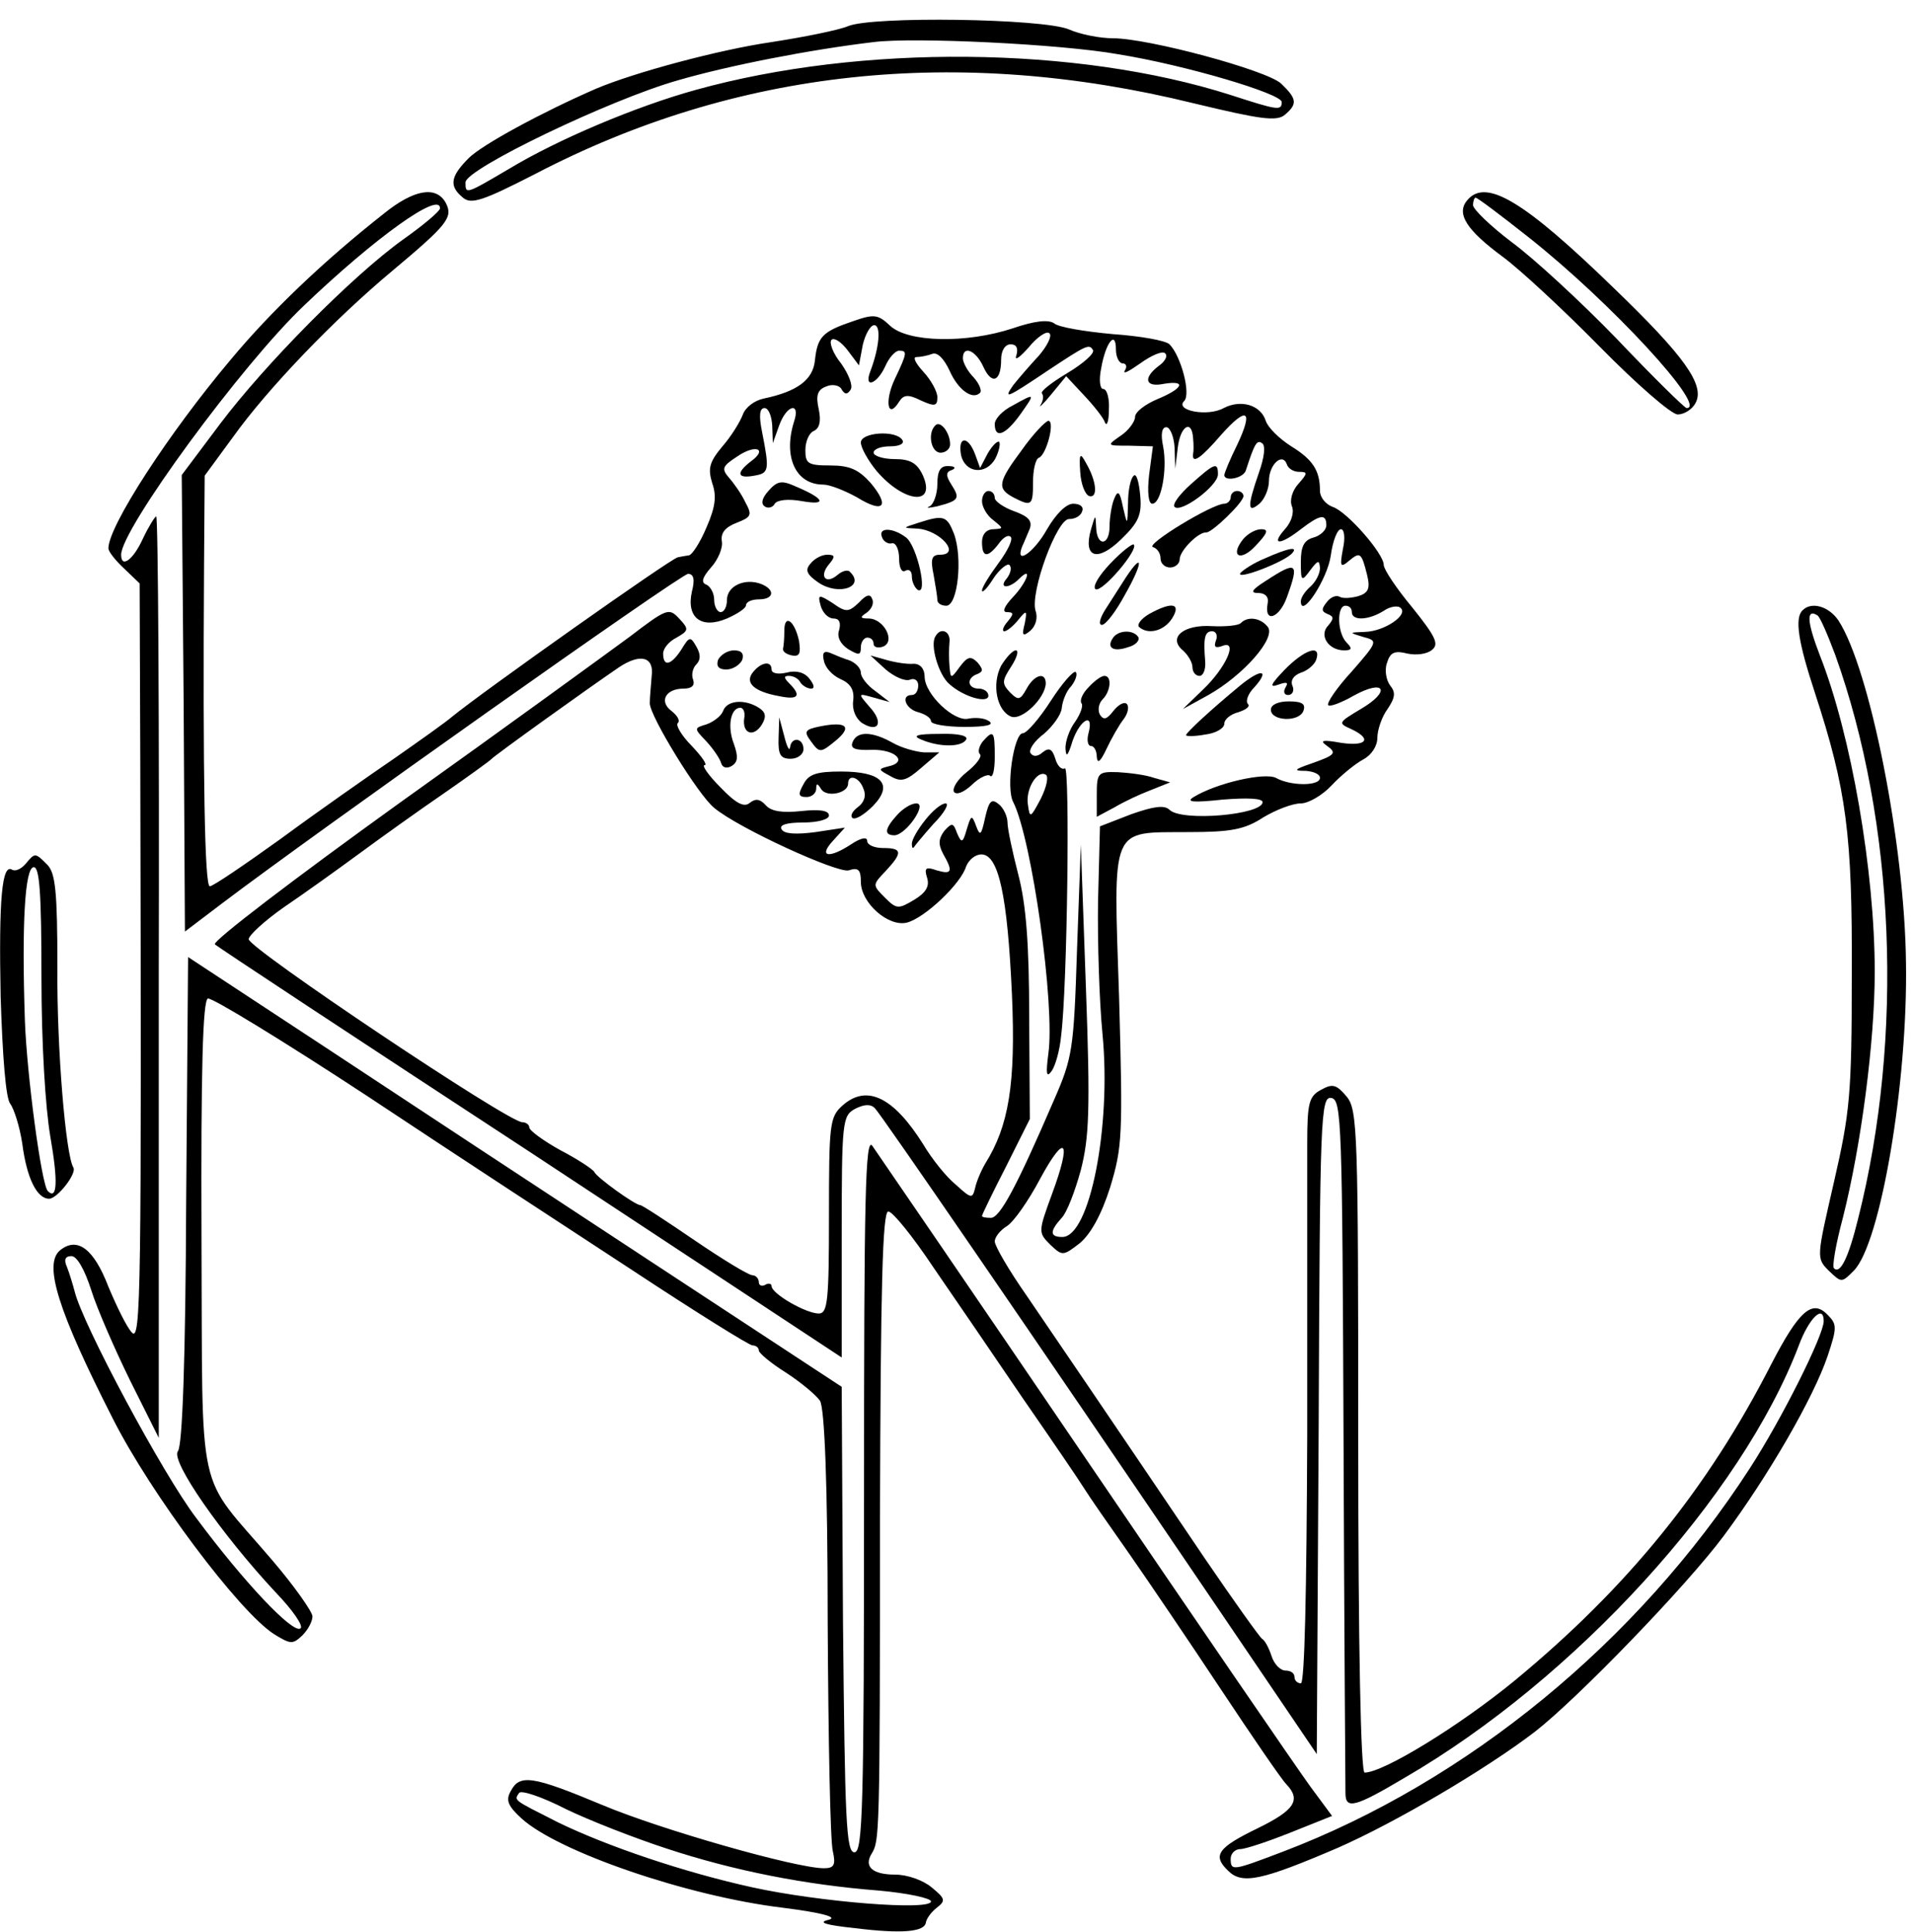 <?xml version="1.0" standalone="no"?>
<!DOCTYPE svg PUBLIC "-//W3C//DTD SVG 20010904//EN"
 "http://www.w3.org/TR/2001/REC-SVG-20010904/DTD/svg10.dtd">
<svg version="1.0" xmlns="http://www.w3.org/2000/svg"
 width="300pt" height="303pt" viewBox="0 0 300 303"
 preserveAspectRatio="xMidYMid meet">
<g transform="translate(0,303) scale(0.1,-0.1)"
fill="#000000" stroke="none">
<path d="M1330 2989 c-14 -6 -68 -17 -120 -25 -83 -12 -216 -48 -275 -73 -85
-37 -179 -88 -200 -109 -29 -29 -31 -44 -9 -62 13 -11 31 -5 113 37 316 165
663 202 1033 111 104 -25 130 -29 143 -18 20 17 19 25 -6 49 -23 21 -208 71
-264 71 -20 0 -51 6 -69 14 -41 17 -308 21 -346 5z m423 -44 c106 -17 257 -62
257 -75 0 -14 -6 -13 -80 11 -241 77 -580 80 -839 8 -94 -26 -217 -78 -293
-124 -68 -40 -68 -40 -68 -21 0 21 227 130 333 160 79 23 206 48 307 60 63 8
293 -3 383 -19z"/>
<path d="M602 2695 c-94 -74 -177 -153 -241 -230 -96 -114 -191 -260 -191
-295 0 -5 11 -19 25 -32 l24 -23 1 -280 c2 -830 1 -910 -13 -895 -8 8 -24 41
-37 72 -23 60 -49 79 -76 57 -26 -22 -3 -95 83 -264 59 -117 198 -303 253
-338 26 -16 29 -16 44 -2 9 9 16 22 16 30 0 7 -28 47 -63 88 -121 142 -109 85
-111 507 -1 262 2 371 10 374 6 2 119 -67 250 -153 131 -87 319 -210 417 -274
97 -64 182 -117 187 -117 6 0 10 -4 10 -8 0 -4 19 -20 43 -35 23 -15 47 -35
53 -44 7 -12 12 -127 12 -348 1 -182 4 -342 8 -358 5 -22 2 -27 -14 -27 -43 0
-254 60 -347 99 -110 46 -130 49 -144 22 -8 -14 -5 -23 17 -43 57 -52 260
-122 410 -140 63 -8 87 -15 71 -19 -17 -4 -5 -8 42 -13 73 -9 109 -6 111 9 1
6 8 16 17 23 14 11 14 14 -8 32 -13 11 -38 20 -57 20 -35 0 -50 12 -37 33 12
20 13 24 13 525 1 365 4 482 13 482 7 0 39 -40 71 -88 33 -48 96 -140 140
-205 45 -65 88 -128 96 -141 8 -13 40 -59 71 -103 30 -43 95 -139 144 -213 49
-74 95 -141 102 -148 24 -25 13 -41 -44 -69 -64 -31 -72 -43 -47 -67 22 -22
53 -15 172 36 91 40 232 123 309 182 67 52 238 229 296 307 70 94 141 217 163
282 15 45 15 50 0 65 -24 25 -45 6 -88 -77 -100 -196 -226 -351 -403 -497 -88
-72 -206 -144 -235 -144 -6 0 -10 197 -10 519 0 486 -1 520 -18 541 -16 19
-22 21 -40 11 -19 -10 -22 -20 -22 -84 0 -40 0 -246 0 -459 -1 -245 -4 -388
-10 -388 -6 0 -10 5 -10 10 0 6 -6 10 -14 10 -8 0 -18 10 -22 23 -4 12 -10 24
-15 27 -4 3 -44 59 -89 125 -162 240 -231 341 -280 413 -28 40 -50 78 -50 85
0 7 9 18 19 24 11 7 34 40 52 74 40 74 50 61 19 -23 -22 -60 -22 -61 -3 -80
19 -18 20 -18 46 2 17 14 34 44 48 88 19 63 20 80 14 297 -9 274 -15 259 109
260 66 0 88 4 117 23 20 12 46 22 59 22 12 0 34 13 48 28 15 16 37 34 50 41
13 7 22 21 22 34 0 12 7 33 16 45 12 18 13 26 4 37 -6 8 -9 24 -5 35 5 17 12
20 32 15 14 -3 31 -1 39 6 11 9 5 21 -31 66 -25 30 -45 60 -45 67 0 18 -58 84
-80 91 -11 4 -20 15 -20 25 0 32 -11 49 -45 70 -19 12 -37 30 -40 40 -8 25
-39 34 -66 20 -25 -14 -77 -4 -62 11 11 11 -5 71 -23 89 -6 6 -46 13 -89 16
-44 4 -86 11 -92 17 -9 6 -30 4 -65 -8 -73 -24 -164 -22 -192 4 -19 18 -25 19
-59 7 -47 -16 -55 -24 -59 -61 -3 -31 -28 -49 -80 -60 -15 -3 -29 -14 -33 -25
-4 -11 -18 -34 -32 -50 -21 -25 -23 -35 -16 -58 7 -20 5 -37 -9 -69 -10 -24
-23 -44 -28 -44 -6 -1 -13 -2 -17 -3 -11 -2 -305 -210 -354 -250 -9 -8 -50
-37 -90 -65 -41 -28 -121 -84 -178 -126 -57 -41 -107 -75 -112 -75 -8 0 -11
170 -9 504 l1 140 44 60 c55 77 160 186 250 261 87 73 96 84 84 107 -15 27
-50 21 -97 -17z m88 8 c-1 -5 -26 -26 -57 -48 -80 -57 -218 -197 -288 -290
l-60 -80 3 -358 2 -358 58 44 c145 110 720 517 731 517 9 0 11 -9 6 -28 -9
-41 15 -59 55 -42 16 7 30 16 30 21 0 5 9 9 20 9 24 0 26 15 4 24 -26 10 -54
-3 -54 -25 0 -10 -4 -19 -10 -19 -5 0 -10 9 -10 19 0 11 -6 21 -12 24 -9 3 -7
11 7 27 11 12 19 31 17 41 -2 13 5 22 23 29 23 9 25 12 14 32 -6 13 -18 30
-26 39 -12 14 -10 18 13 33 29 20 49 12 21 -8 -23 -18 -21 -27 6 -22 23 4 24
8 12 69 -5 25 -4 37 4 37 6 0 11 -12 12 -27 l1 -28 10 28 c12 33 34 37 23 5
-17 -55 3 -98 46 -98 10 0 33 -9 53 -20 42 -26 52 -14 21 23 -19 21 -33 27
-63 27 -35 0 -39 3 -39 24 0 14 6 27 13 30 9 4 12 15 8 34 -5 22 -2 31 12 36
9 4 21 2 24 -5 5 -8 9 -8 14 0 4 6 -3 24 -15 41 -13 16 -19 33 -15 37 4 4 15
-3 25 -16 l18 -24 6 32 c4 17 12 31 18 31 11 0 8 -35 -6 -72 -11 -28 10 -21
23 7 6 14 16 25 22 25 13 0 13 -3 -7 -45 -16 -34 -11 -64 7 -35 7 11 14 12 34
2 22 -10 26 -9 26 5 0 9 -10 27 -22 40 -12 13 -17 23 -11 23 6 0 17 2 25 5 8
3 18 -7 27 -26 13 -30 36 -47 48 -35 3 3 -1 14 -10 24 -10 10 -17 24 -17 30 0
21 20 13 32 -13 13 -29 28 -24 28 11 0 14 6 24 15 24 9 0 12 -6 9 -17 -4 -10
5 -4 19 12 14 17 29 27 33 22 4 -4 -4 -20 -17 -35 -14 -15 -32 -36 -40 -46
-16 -23 -11 -21 56 24 59 39 63 41 69 31 3 -5 -15 -21 -40 -36 -25 -15 -43
-29 -40 -32 3 -4 2 -11 -2 -18 -4 -6 4 1 17 17 l23 28 28 -30 c16 -17 31 -36
33 -43 3 -6 6 3 6 21 1 17 -3 32 -9 32 -5 0 -7 14 -3 33 7 40 23 60 23 29 0
-12 5 -22 11 -22 5 0 7 -5 3 -11 -4 -7 7 -1 24 11 18 13 35 20 39 16 5 -4 0
-13 -10 -20 -25 -19 -21 -34 8 -28 36 6 31 -7 -10 -24 -19 -8 -35 -20 -35 -28
0 -7 -10 -21 -22 -29 -23 -16 -23 -16 13 -16 l37 -1 -6 -45 c-3 -27 -1 -45 5
-45 14 0 24 54 17 90 -4 19 -2 30 5 30 6 0 12 -15 13 -32 l1 -33 4 33 c4 34
22 45 24 15 1 -10 1 -21 0 -25 -2 -17 13 -6 44 30 41 46 51 39 25 -16 -11 -22
-20 -44 -20 -47 0 -11 31 -5 34 8 13 40 17 48 25 42 6 -3 4 -22 -5 -47 -18
-52 -18 -64 1 -48 8 7 15 23 15 36 0 25 21 45 28 26 2 -7 11 -12 19 -12 14 0
14 -2 -1 -19 -9 -10 -14 -25 -10 -35 4 -10 -1 -25 -11 -36 -23 -26 -7 -25 25
0 30 23 40 25 40 6 0 -7 -9 -16 -20 -19 -15 -4 -20 -14 -20 -38 0 -31 1 -32
15 -13 12 16 14 16 15 3 0 -9 -7 -22 -15 -29 -8 -7 -15 -17 -15 -23 0 -29 42
35 47 72 3 22 10 41 16 41 5 0 7 -13 3 -31 -5 -27 -4 -30 9 -19 18 15 20 14
29 -22 5 -21 2 -28 -14 -33 -11 -3 -24 -4 -29 -1 -5 3 -14 0 -20 -8 -9 -11 -9
-15 1 -19 10 -4 10 -7 1 -18 -15 -15 0 -39 25 -39 12 0 13 3 4 12 -15 15 -16
58 -2 58 6 0 10 -4 10 -10 0 -14 26 -13 50 2 10 7 23 9 27 4 11 -11 -26 -36
-56 -37 -26 -1 -26 -1 -3 -8 23 -6 23 -7 -18 -54 -24 -26 -40 -50 -37 -53 2
-3 21 4 40 15 49 27 59 7 11 -21 -35 -21 -36 -22 -16 -31 35 -16 25 -28 -15
-22 -28 5 -34 4 -23 -4 17 -12 15 -15 -25 -29 -26 -9 -27 -11 -7 -11 12 -1 22
-5 22 -11 0 -13 -46 -13 -69 0 -18 9 -93 -8 -129 -30 -13 -8 -1 -9 46 -4 38 3
62 2 62 -4 0 -20 -127 -31 -146 -12 -8 8 -26 5 -60 -7 l-49 -19 -3 -117 c-1
-64 2 -158 7 -209 14 -145 -20 -318 -63 -318 -20 0 -20 9 -1 30 8 8 21 42 30
75 13 51 15 94 8 285 l-8 225 -6 -165 c-5 -155 -7 -169 -36 -235 -59 -137 -85
-185 -99 -185 -8 0 -14 1 -14 3 0 2 17 37 38 78 l37 74 -1 160 c0 116 -5 177
-17 223 -9 35 -17 72 -17 82 0 9 -6 23 -14 29 -11 9 -15 5 -21 -21 -6 -28 -8
-30 -14 -14 -7 19 -8 18 -15 -5 -6 -21 -8 -22 -15 -6 -6 17 -8 17 -20 4 -9
-12 -10 -21 -2 -36 16 -28 14 -33 -10 -26 -17 6 -20 4 -15 -12 4 -13 -2 -23
-20 -34 -25 -15 -28 -15 -46 3 -20 20 -20 20 1 42 27 29 26 36 -4 36 -14 0
-25 5 -25 11 0 7 -10 5 -25 -5 -35 -23 -52 -20 -29 5 l19 21 -46 -7 c-30 -4
-49 -3 -53 4 -5 7 7 11 33 11 24 0 41 5 41 11 0 8 -15 10 -43 7 -29 -3 -47 -1
-56 9 -9 10 -16 11 -25 4 -9 -8 -22 -1 -46 24 -19 19 -30 35 -25 35 5 0 -4 13
-20 30 -16 16 -26 33 -22 36 4 4 -1 12 -10 19 -20 15 -9 35 19 35 13 0 18 5
15 14 -3 7 -1 18 5 24 7 7 7 16 0 28 -9 16 -11 16 -23 -4 -16 -25 -29 -29 -29
-7 0 8 9 19 21 25 19 11 20 13 4 30 -16 17 -19 16 -78 -29 -34 -25 -196 -143
-360 -260 -164 -118 -294 -217 -290 -222 4 -4 227 -151 496 -327 l487 -321 0
189 c0 182 1 190 21 201 14 7 24 8 31 1 10 -10 244 -351 533 -777 l160 -236 3
516 c2 485 3 516 20 513 16 -3 17 -39 19 -538 1 -294 3 -543 3 -552 0 -26 14
-23 93 24 267 155 528 441 618 678 16 43 39 65 39 38 0 -22 -66 -154 -116
-231 -176 -272 -443 -491 -732 -601 -79 -30 -82 -31 -82 -11 0 8 7 15 15 15 8
0 44 12 79 26 l65 26 -34 46 c-19 26 -178 258 -354 517 -176 259 -326 478
-333 488 -11 15 -13 -79 -13 -545 0 -494 -2 -563 -15 -563 -13 0 -15 48 -18
365 l-2 365 -297 195 c-163 107 -394 259 -512 337 l-216 142 -3 -381 c-1 -252
-6 -386 -13 -394 -12 -15 69 -131 153 -221 27 -28 45 -54 39 -57 -12 -8 -88
72 -163 173 -52 68 -179 305 -191 356 -3 11 -8 28 -12 38 -5 11 -3 17 7 17 9
0 21 -22 31 -53 9 -29 37 -93 61 -142 l45 -90 0 723 c1 397 -1 722 -4 722 -2
0 -12 -16 -21 -35 -15 -33 -34 -47 -34 -25 0 40 189 298 287 391 112 107 214
180 213 152z m332 -733 c-1 -14 -3 -33 -3 -43 0 -20 76 -144 101 -164 38 -32
194 -103 211 -98 15 5 19 1 19 -18 0 -33 43 -71 72 -64 28 7 85 61 93 88 4 10
14 19 24 19 27 0 41 -64 48 -221 6 -139 -5 -205 -42 -264 -7 -12 -14 -29 -16
-39 -4 -16 -6 -16 -30 6 -15 12 -38 41 -51 63 -47 75 -89 95 -127 61 -20 -18
-21 -29 -21 -173 0 -133 -2 -153 -16 -153 -20 0 -74 31 -74 43 0 4 -5 5 -10 2
-5 -3 -10 -1 -10 4 0 6 -5 11 -10 11 -6 0 -47 25 -91 55 -44 30 -82 55 -85 55
-8 0 -69 44 -72 52 -2 4 -26 20 -53 34 -27 15 -49 31 -49 36 0 4 -5 8 -11 8
-22 0 -428 272 -429 287 0 6 25 29 55 50 31 21 84 59 118 84 34 25 94 68 132
94 39 27 72 51 75 54 5 6 153 112 200 144 34 23 56 17 52 -13z m23 -1839 c106
-35 218 -57 333 -66 45 -4 82 -12 82 -17 0 -15 -175 -1 -280 22 -109 24 -229
65 -305 102 -71 36 -69 34 -61 46 3 5 36 -6 73 -25 37 -18 109 -46 158 -62z"/>
<path d="M1588 2394 c-16 -8 -28 -21 -28 -29 0 -24 17 -17 40 15 24 34 24 34
-12 14z"/>
<path d="M1467 2363 c-13 -12 -7 -43 8 -43 8 0 15 6 15 13 0 18 -15 38 -23 30z"/>
<path d="M1603 2325 c-38 -51 -40 -61 -14 -75 29 -15 31 -13 31 24 0 19 4 36
9 38 12 4 26 58 15 58 -5 -1 -24 -21 -41 -45z"/>
<path d="M1350 2336 c0 -8 11 -28 25 -45 43 -50 94 -55 72 -6 -9 19 -20 25
-44 25 -18 0 -33 5 -33 10 0 6 12 10 26 10 14 0 23 4 19 10 -10 16 -65 12 -65
-4z"/>
<path d="M1507 2317 c6 -29 39 -33 54 -6 6 12 8 23 6 26 -3 2 -11 -6 -18 -18
l-12 -23 -8 22 c-11 29 -27 28 -22 -1z"/>
<path d="M1694 2290 c1 -18 7 -35 14 -38 14 -4 12 23 -5 52 -9 17 -11 15 -9
-14z"/>
<path d="M1470 2271 c0 -16 -6 -32 -12 -35 -7 -3 -2 -3 12 0 34 9 36 12 22 34
-9 14 -9 20 1 23 7 3 4 6 -5 6 -13 1 -18 -7 -18 -28z"/>
<path d="M1868 2271 c-18 -16 -30 -32 -26 -36 10 -10 68 33 68 51 0 20 -5 18
-42 -15z"/>
<path d="M1778 2284 c-5 -4 -9 -23 -9 -43 -1 -36 -1 -36 -8 -6 -5 25 -8 27
-14 12 -4 -10 -7 -30 -7 -43 0 -30 -20 -32 -21 -1 -1 21 -1 21 -8 -3 -13 -45
10 -52 47 -16 28 27 33 39 30 70 -2 21 -6 34 -10 30z"/>
<path d="M1205 2260 c-10 -11 -12 -20 -6 -24 5 -4 13 -2 16 4 4 6 21 8 43 4
40 -7 35 4 -10 23 -22 10 -29 9 -43 -7z"/>
<path d="M1540 2244 c0 -9 8 -23 18 -30 16 -13 16 -13 0 -14 -11 0 -18 -8 -18
-20 0 -25 9 -25 26 -3 7 10 15 15 19 11 4 -4 -5 -22 -19 -41 -14 -19 -26 -38
-26 -43 0 -5 8 3 18 19 10 15 22 24 25 21 4 -4 2 -13 -4 -21 -14 -16 3 -17 19
-1 22 22 13 -5 -10 -29 -13 -14 -17 -23 -9 -23 11 0 11 -3 1 -15 -7 -8 -9 -15
-5 -15 4 0 14 8 22 18 13 16 14 15 10 -6 -5 -19 -3 -21 9 -11 8 7 12 20 8 31
-9 29 34 146 53 144 9 0 18 5 20 12 3 7 -3 12 -14 12 -11 0 -27 -16 -41 -40
-20 -36 -51 -58 -39 -27 3 6 8 19 12 28 4 12 -2 19 -24 27 -17 6 -31 16 -31
21 0 6 -4 11 -10 11 -5 0 -10 -7 -10 -16z"/>
<path d="M1930 2250 c0 -5 -5 -10 -10 -10 -19 0 -124 -64 -112 -68 7 -2 12
-10 12 -18 0 -8 7 -14 15 -14 8 0 15 6 15 13 0 13 29 43 42 42 9 0 58 47 58
57 0 4 -4 8 -10 8 -5 0 -10 -4 -10 -10z"/>
<path d="M1440 2210 c-25 -8 -25 -8 -2 -9 36 -2 70 -41 36 -41 -13 0 -15 -7
-10 -31 3 -17 6 -35 6 -40 0 -5 6 -9 14 -9 18 0 26 75 12 113 -11 28 -16 30
-56 17z"/>
<path d="M1383 2188 c2 -7 10 -12 16 -10 6 1 11 -10 11 -24 0 -14 4 -23 10
-19 6 3 10 -1 10 -9 0 -8 4 -17 9 -21 17 -10 -1 69 -18 82 -21 16 -44 16 -38
1z"/>
<path d="M1950 2185 c-22 -27 -5 -37 19 -11 19 20 21 26 9 26 -9 0 -21 -7 -28
-15z"/>
<path d="M1741 2146 c-18 -19 -28 -36 -23 -40 10 -6 68 62 60 70 -2 2 -19 -11
-37 -30z"/>
<path d="M1983 2154 c-17 -7 -34 -18 -38 -23 -6 -11 65 16 80 30 13 13 -4 10
-42 -7z"/>
<path d="M1271 2146 c-9 -10 -6 -17 13 -30 32 -21 73 -6 49 17 -3 4 -12 2 -20
-5 -18 -15 -29 -2 -13 17 10 12 10 15 -3 15 -8 0 -20 -6 -26 -14z"/>
<path d="M1766 2125 c-9 -14 -23 -36 -32 -50 -9 -14 -12 -25 -6 -25 6 0 22 21
36 47 28 49 30 70 2 28z"/>
<path d="M1985 2119 c-22 -14 -25 -19 -12 -19 11 0 17 -6 15 -16 -6 -32 18
-24 30 9 20 55 16 58 -33 26z"/>
<path d="M1287 2080 c3 -11 12 -20 20 -20 9 0 12 -6 9 -18 -4 -11 2 -22 14
-30 17 -10 20 -10 20 3 0 8 5 15 10 15 6 0 10 -4 10 -10 0 -5 7 -7 15 -4 20 8
1 44 -23 44 -13 0 -14 2 -3 9 7 5 12 14 9 21 -3 9 -9 8 -21 -5 -16 -15 -20
-16 -41 -1 -22 14 -24 14 -19 -4z"/>
<path d="M1802 2067 c-12 -7 -19 -16 -16 -20 14 -13 39 -7 52 13 15 24 0 27
-36 7z"/>
<path d="M1230 2041 c0 -12 -1 -24 -2 -28 -1 -5 5 -9 14 -11 12 -2 14 3 11 23
-7 32 -23 43 -23 16z"/>
<path d="M1946 2053 c-3 -4 -24 -6 -45 -5 -45 3 -70 -18 -46 -38 8 -7 15 -19
15 -26 0 -8 5 -14 11 -14 6 0 10 10 9 23 -3 36 -1 47 11 47 6 0 9 -7 6 -14 -4
-11 -1 -13 10 -9 25 10 6 -34 -31 -69 l-31 -30 40 22 c55 31 107 90 93 107
-11 14 -31 17 -42 6z"/>
<path d="M1467 2032 c-9 -13 5 -61 22 -75 22 -20 61 -31 61 -18 0 6 -7 11 -15
11 -18 0 -20 17 -2 23 9 4 9 7 0 18 -11 11 -16 9 -28 -7 -14 -19 -14 -19 -16
1 -1 11 -1 28 0 38 2 17 -14 24 -22 9z"/>
<path d="M1745 2029 c-10 -15 1 -22 24 -14 12 3 19 11 16 16 -8 12 -32 11 -40
-2z"/>
<path d="M1126 1995 c-3 -10 1 -15 13 -15 10 0 21 7 25 15 3 10 -1 15 -13 15
-10 0 -21 -7 -25 -15z"/>
<path d="M1292 1994 c2 -11 13 -23 26 -29 16 -7 22 -17 20 -34 -2 -14 4 -28
14 -35 26 -16 34 1 12 25 -19 22 -19 22 6 15 l25 -7 -22 17 c-13 9 -23 22 -23
29 0 7 -8 15 -17 19 -10 3 -24 9 -31 12 -10 4 -13 0 -10 -12z"/>
<path d="M1570 1986 c-15 -29 -7 -71 16 -80 17 -6 53 29 54 52 0 19 -18 14
-30 -8 -10 -18 -13 -19 -26 -6 -13 14 -13 18 2 41 9 14 12 25 7 25 -5 0 -15
-11 -23 -24z"/>
<path d="M2014 1979 c-21 -22 -24 -28 -10 -23 14 5 17 4 12 -4 -4 -7 -2 -12 4
-12 7 0 10 7 7 14 -4 9 2 17 13 21 10 3 21 12 24 20 9 26 -19 16 -50 -16z"/>
<path d="M1389 1980 c13 -11 30 -19 38 -16 7 3 13 -1 13 -9 0 -8 -4 -15 -10
-15 -18 0 -10 -22 10 -27 11 -3 20 -9 20 -14 0 -5 24 -9 53 -9 33 0 47 3 38 9
-7 5 -21 6 -32 4 -22 -6 -69 38 -69 66 0 12 -7 20 -17 20 -10 -1 -29 2 -43 6
l-25 7 24 -22z"/>
<path d="M1181 1976 c-14 -17 2 -31 42 -38 29 -6 34 1 15 20 -9 9 -9 12 -1 12
7 0 15 -4 18 -10 3 -5 11 -10 17 -10 6 0 5 6 -3 16 -8 10 -21 13 -36 9 -13 -3
-23 -1 -23 5 0 14 -16 12 -29 -4z"/>
<path d="M1648 1931 c-18 -28 -38 -51 -44 -51 -14 0 -27 -86 -15 -108 29 -57
66 -319 55 -395 -4 -31 -3 -38 5 -27 6 8 13 33 15 55 10 77 14 425 6 420 -5
-3 -12 4 -15 15 -5 16 -10 18 -20 10 -8 -7 -15 -7 -19 -1 -3 5 6 19 21 30 14
12 27 30 28 40 1 11 7 27 15 35 7 9 10 19 7 22 -3 3 -21 -17 -39 -45z m-16
-154 c-16 -30 -17 -31 -20 -9 -4 25 15 55 28 47 5 -3 1 -20 -8 -38z"/>
<path d="M1945 1955 c-46 -38 -85 -74 -85 -78 0 -2 14 -2 30 1 17 2 30 10 30
17 0 7 10 15 22 18 12 4 19 9 15 13 -4 4 0 16 10 26 25 28 11 30 -22 3z"/>
<path d="M1707 1952 c-10 -10 -14 -21 -11 -25 3 -3 -1 -16 -10 -29 -9 -12 -16
-32 -15 -43 1 -14 4 -10 11 13 12 34 34 46 25 12 -3 -11 -1 -20 4 -20 5 0 9
-8 9 -17 1 -12 6 -7 15 12 8 17 20 38 27 47 7 9 9 20 5 24 -4 4 -13 -1 -21
-11 -10 -13 -15 -15 -21 -6 -4 7 -2 18 4 24 13 13 15 37 3 37 -5 0 -16 -8 -25
-18z"/>
<path d="M1134 1915 c-3 -8 -15 -17 -26 -21 -20 -6 -20 -6 0 -27 11 -12 21
-27 23 -34 2 -7 9 -9 17 -4 9 6 10 14 3 34 -11 28 -5 57 10 57 5 0 8 -8 6 -17
-3 -24 15 -30 28 -9 7 12 6 19 -5 26 -22 14 -50 12 -56 -5z"/>
<path d="M1993 1917 c0 -18 44 -20 51 -2 4 11 -2 15 -23 15 -16 0 -28 -5 -28
-13z"/>
<path d="M1221 1873 c-1 -27 3 -33 19 -33 11 0 20 7 20 15 0 18 -19 20 -21 3
-1 -7 -5 1 -9 17 l-8 30 -1 -32z"/>
<path d="M1287 1891 c-25 -5 -27 -8 -15 -24 13 -18 15 -18 38 1 27 22 18 31
-23 23z"/>
<path d="M1337 1866 c-4 -10 4 -13 30 -12 37 1 58 -19 26 -26 -16 -4 -16 -5 3
-15 17 -10 25 -8 49 13 l28 24 -24 0 c-13 1 -35 7 -49 15 -32 18 -56 19 -63 1z"/>
<path d="M1445 1870 c28 -12 63 -12 70 0 4 6 -12 10 -42 9 -36 0 -43 -3 -28
-9z"/>
<path d="M1541 1867 c-6 -8 -8 -17 -4 -20 3 -4 -6 -16 -21 -28 -14 -11 -23
-25 -20 -31 4 -5 15 -1 28 11 12 12 26 18 29 14 4 -3 7 10 7 30 0 41 -2 43
-19 24z"/>
<path d="M1260 1800 c-9 -16 -8 -20 5 -20 8 0 15 6 15 13 0 9 2 9 8 -1 9 -13
42 -6 42 9 0 16 18 10 24 -8 5 -11 1 -22 -9 -29 -9 -7 -12 -14 -8 -17 5 -3 19
6 32 19 33 34 14 54 -50 54 -38 0 -51 -4 -59 -20z"/>
<path d="M1720 1784 l0 -35 28 15 c15 9 41 21 57 27 l30 12 -25 7 c-14 5 -40
8 -57 9 -31 1 -33 -1 -33 -35z"/>
<path d="M1407 1752 c-20 -22 -21 -32 -4 -32 18 1 52 50 34 50 -8 0 -21 -8
-30 -18z"/>
<path d="M1451 1744 c-12 -15 -21 -31 -21 -37 0 -6 1 -8 3 -6 1 2 15 19 31 37
17 17 25 32 19 32 -7 0 -21 -12 -32 -26z"/>
<path d="M2301 2716 c-18 -21 -1 -47 56 -89 27 -20 95 -83 152 -141 57 -58
112 -106 122 -106 10 0 23 8 28 18 15 28 -17 73 -128 180 -141 137 -201 173
-230 138z m96 -58 c128 -101 282 -268 248 -268 -3 0 -52 48 -109 108 -57 59
-131 127 -165 152 -33 25 -60 51 -61 58 0 6 2 12 4 12 3 0 40 -28 83 -62z"/>
<path d="M2827 2073 c-13 -12 -7 -50 19 -129 50 -153 59 -223 58 -444 0 -187
-3 -215 -28 -324 -27 -118 -28 -119 -8 -139 20 -19 20 -19 39 0 42 42 85 295
82 483 -2 187 -57 462 -106 537 -15 22 -42 30 -56 16z m51 -70 c94 -262 108
-599 36 -884 -15 -61 -28 -88 -38 -78 -3 3 3 38 14 79 29 115 50 277 50 386 0
158 -37 372 -86 496 -20 52 -22 74 -4 63 4 -2 16 -30 28 -62z"/>
<path d="M40 1675 c-7 -8 -16 -12 -21 -9 -16 10 -21 -46 -18 -199 3 -94 8
-159 15 -168 6 -8 15 -36 19 -63 7 -54 23 -86 42 -86 13 0 44 40 38 49 -12 20
-26 187 -25 313 0 120 -3 149 -16 162 -19 19 -19 19 -34 1z m25 -177 c0 -104
6 -204 14 -251 12 -69 11 -100 -4 -85 -10 10 -33 183 -36 268 -5 151 0 240 14
240 9 0 12 -41 12 -172z"/>
</g>
</svg>
